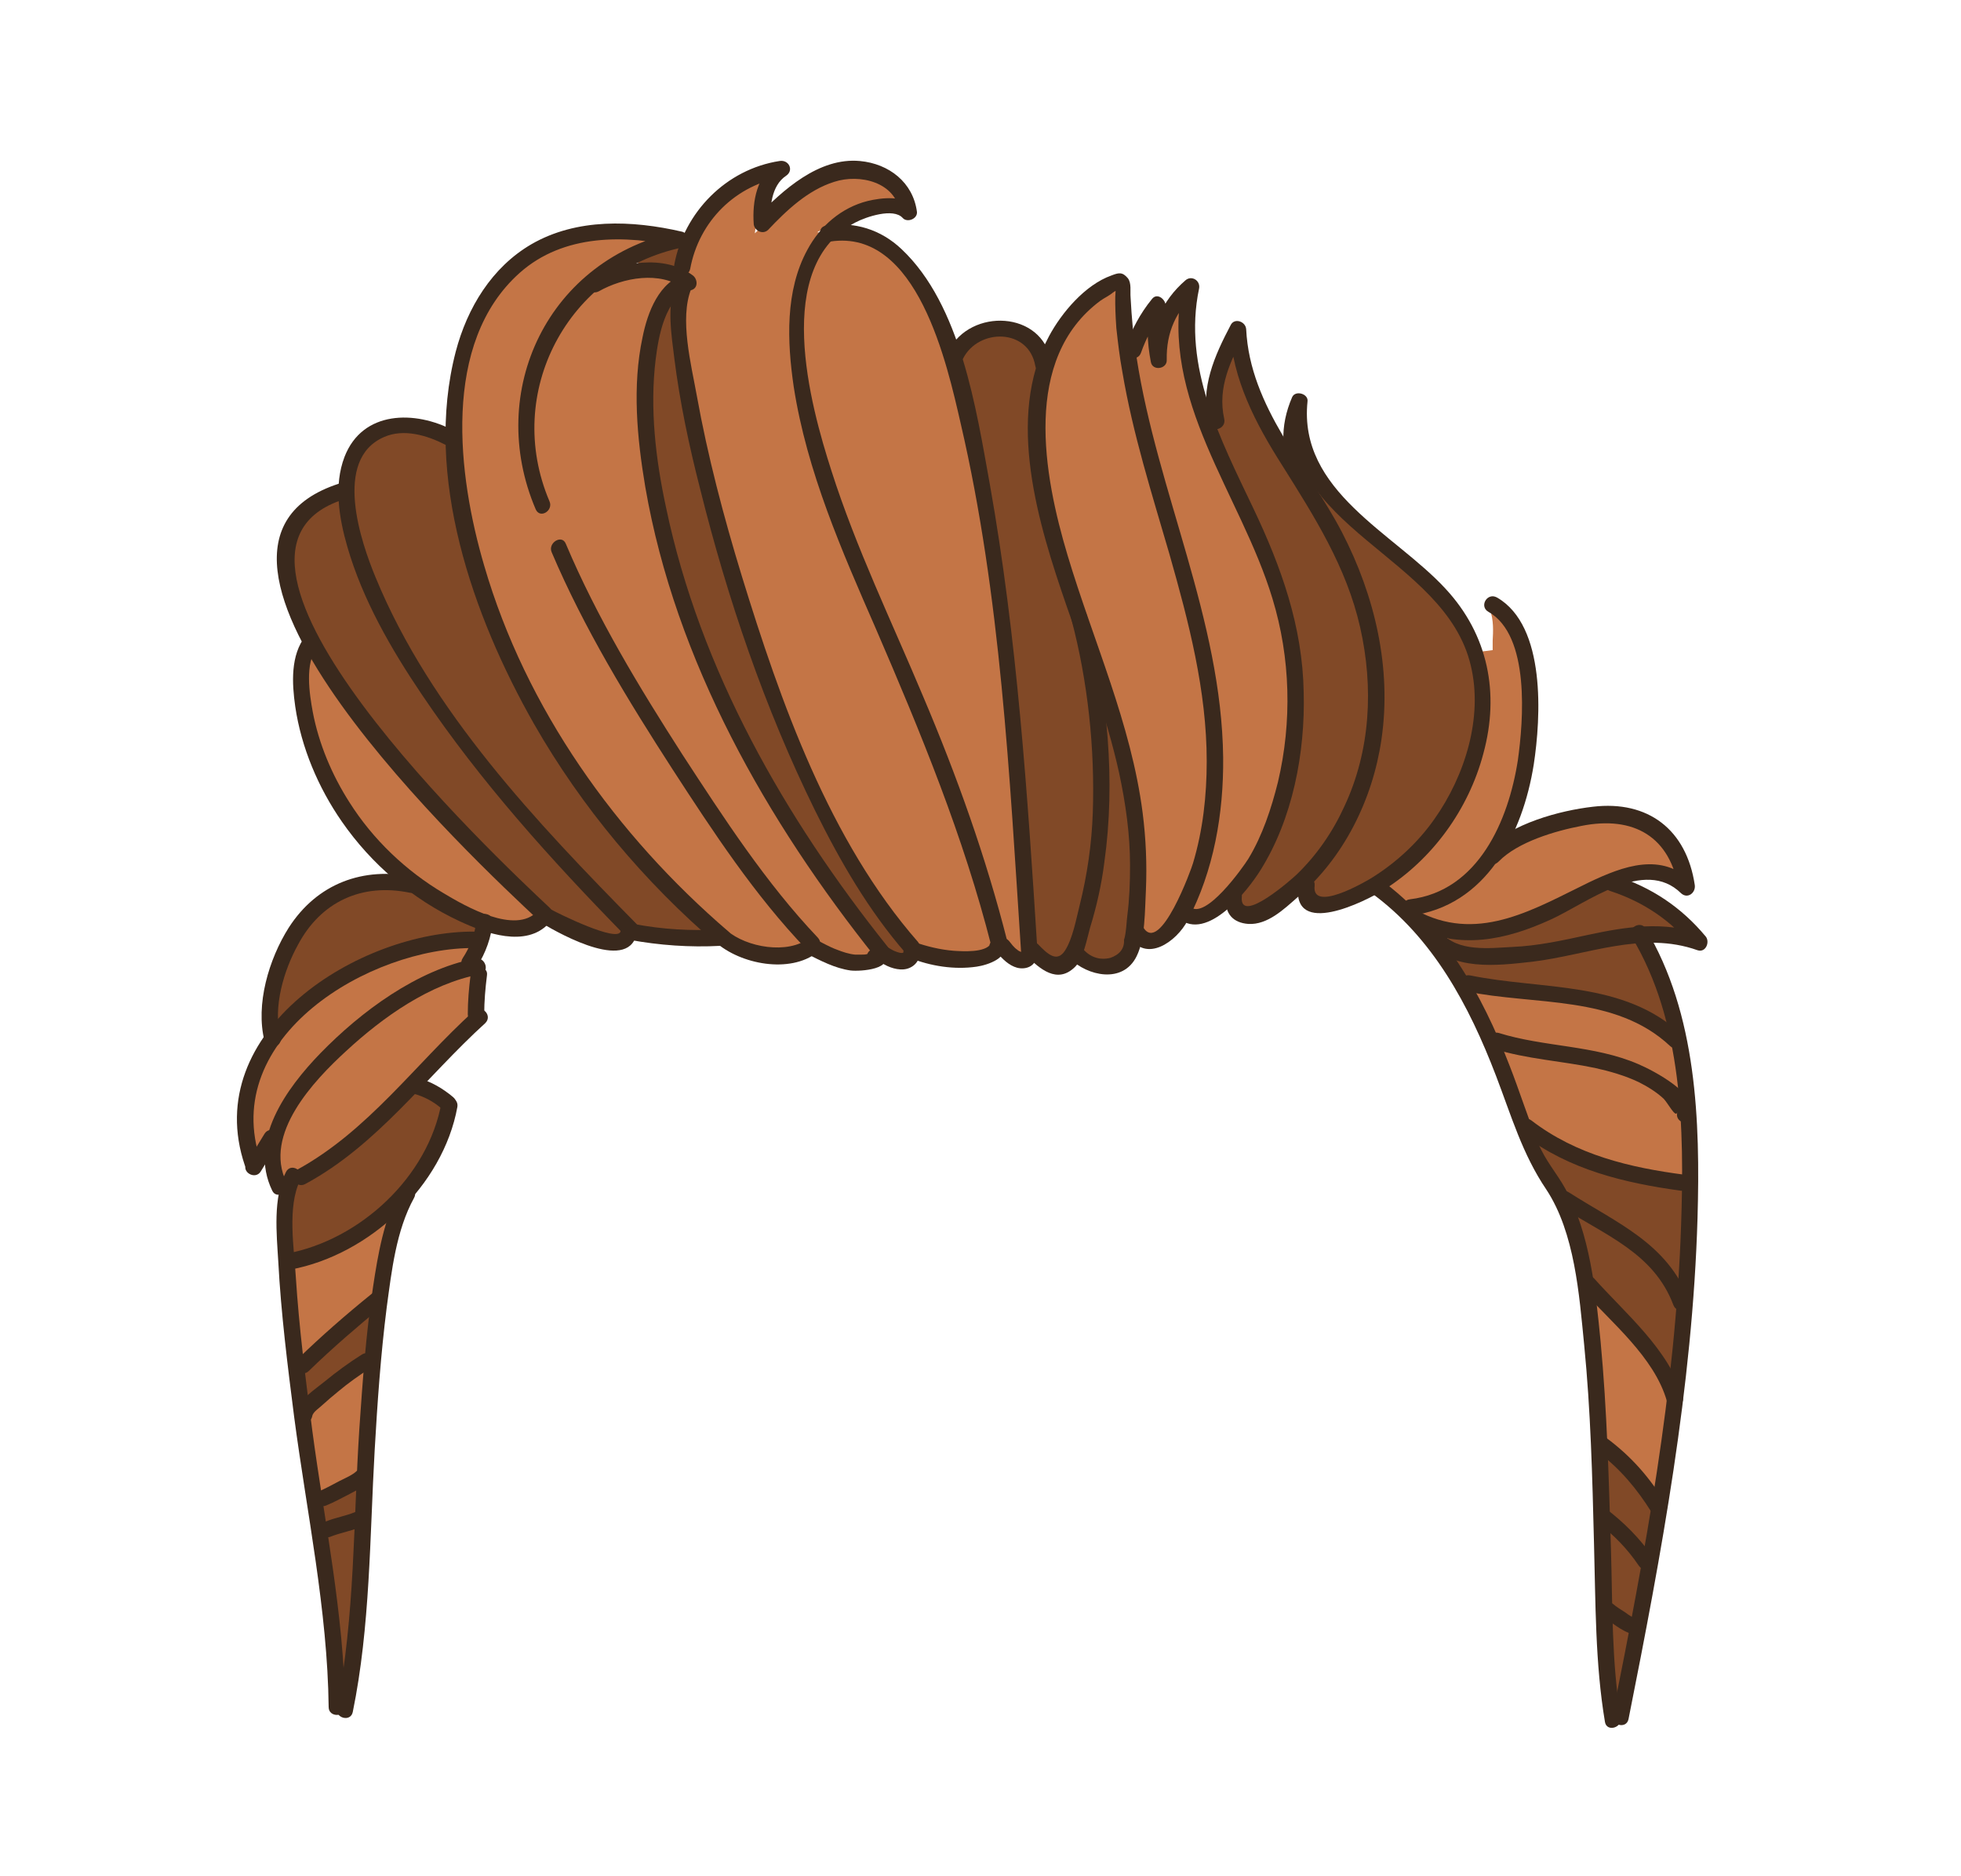 <?xml version="1.0" encoding="utf-8"?>
<!-- Generator: Adobe Illustrator 19.2.0, SVG Export Plug-In . SVG Version: 6.00 Build 0)  -->
<svg version="1.1" id="Layer_1" xmlns="http://www.w3.org/2000/svg" xmlns:xlink="http://www.w3.org/1999/xlink" x="0px" y="0px"
	 viewBox="0 0 358 342.5" style="enable-background:new 0 0 358 342.5;" xml:space="preserve">
<style type="text/css">
	.st0{fill:#C47546;}
	.st1{fill:#814927;}
	.st2{fill:#3A291D;}
</style>
<g>
	<path class="st0" d="M294.9,312.6l-0.2,0.2c-1.2-8.2-1.4-16.7-1.6-25c0-2-0.1-4.1-0.1-6.1l0-1.1c-0.3-11.6-0.7-23.6-1.8-35.3
		l-0.2-1.8c-0.8-8.8-1.9-19.7-7-27.4c-3.3-5-5.3-10.4-7.4-16.1c-0.5-1.4-1-2.8-1.6-4.2c-6-15.8-13.3-26.6-22.8-33.8l-1-0.8l-1.1,0.6
		c-2.7,1.5-6.5,3-9,3c-1.8,0-1.9-0.7-2-1.3l-0.5-3.6l-2.7,2.3l-0.9,0.8c-2,1.7-4.3,3.7-6.5,3.7c-0.1,0-0.2,0-0.3,0
		c-1.7-0.1-2-0.9-2.1-1.2l-1-2.7l-2.2,1.9c-1.8,1.5-3.4,2.3-4.6,2.3c-0.3,0-0.7-0.1-1-0.2l-1.6-0.7l-0.9,1.4c-1.3,2-3.4,3.6-4.9,3.6
		c-0.3,0-0.5-0.1-0.7-0.2l-2.1-0.9l-0.7,2.2c-0.2,0.6-0.3,1-0.5,1.3c-0.7,1.5-1.9,2.2-3.6,2.2c-1.4,0-3.1-0.6-4.4-1.5l-1.6-1.1
		l-1.1,1.6c-0.1,0.2-0.2,0.3-0.2,0.3c-0.8,0.7-1.3,0.8-1.7,0.8c-0.8,0-1.9-0.5-3.1-1.6l-1.7-1.5l-1.3,1.9c-0.1,0.1-0.3,0.2-0.6,0.2
		c-0.1,0-0.3,0-0.4-0.1c-0.6-0.2-1.3-0.6-2.1-1.5l-1.4-1.5l-1.5,1.4c-0.6,0.6-2.1,1.1-3.3,1.3c-0.9,0.1-1.8,0.2-2.7,0.2
		c-2.3,0-4.7-0.4-7.2-1.2l-1.6-0.5l-0.8,1.5c-0.2,0.3-0.5,0.5-1,0.6c-0.1,0-0.1,0-0.2,0c-0.7,0-1.5-0.3-2.3-0.7l-1.3-0.8l-1.1,1
		c-0.3,0.3-1.9,0.7-3.6,0.7c-0.3,0-0.6,0-0.7,0c-2.2-0.3-4.2-1.3-6.6-2.5l-0.9-0.5l-0.9,0.5c-1.4,0.8-3.2,1.2-5.2,1.2
		c-3.3,0-6.8-1.1-9.3-3l-0.6-0.4l-0.7,0c-1.2,0.1-2.4,0.1-3.6,0.1c-3.8,0-7.7-0.3-11.6-1l-1.4-0.2l-0.7,1.2c-0.1,0.2-0.4,0.8-2,0.8
		c-2.5,0-6.6-1.6-11.3-4.3l-1.3-0.7l-1.1,1c-1.1,1-2.5,1.5-4.3,1.5c-1.2,0-2.5-0.2-4-0.6l-2.1-0.6l-0.4,2.1c-0.3,1.4-0.8,3-1.6,4.3
		l-1,1.8l1.5,0.8l-0.3,0.8l0.6,0.6c-0.2,2-0.4,4.1-0.4,6.3l0,1l0.3,0.2c-3.4,3.1-6.6,6.5-9.7,9.8l-2.5,2.7l2.8,1.1
		c1.5,0.6,2.9,1.4,4.1,2.5l0.1,0.2l0.1,0.1c-1,5.2-3.5,10.3-7.3,14.8l-0.4,0.5l0,0.6c-3.3,6.1-4.2,13.6-5.1,20.1l-0.1,0.5
		c-1.1,8.7-1.7,17.4-2.2,26.2c-0.2,3.9-0.4,7.9-0.6,11.8c-0.5,11.4-1,23.3-3.1,34.5l-0.1-0.1l-0.6,0.1c-0.2-12.4-2.1-24.9-4-37
		c-0.8-5.1-1.6-10.4-2.3-15.6c-1.4-10.5-2.4-19.2-2.9-28.3c0-0.6-0.1-1.2-0.1-1.8c-0.2-3.1-0.4-6.7,0.1-9.8l0.4-2.3l-1.9,0
		c-0.6-1.2-0.9-2.6-1-3.9l-0.5-6.3l-3.4,5.7c-2.4-7.4-1.3-14.5,3.2-21.2l0.5-0.7l-0.2-0.8c-1.3-6.5,1.5-14,4.3-18.5
		c3.7-5.8,9.2-8.9,16-8.9c0.3,0,0.5,0,0.8,0l5.5,0.2l-4.2-3.7c-3.2-2.8-6-6-8.3-9.3c-4.4-6.3-7.2-13.3-8.2-20.2
		c-0.5-3.4-0.8-7.6,0.9-10.5l0.6-1l-0.5-1c-4.1-8-5.3-14.3-3.5-18.8c1.3-3.3,4.3-5.6,9.1-7.2l1.3-0.4l0.1-1.3c0.1-1.5,0.4-3,0.9-4.2
		c1.9-4.9,5.9-5.9,8.9-5.9c2.2,0,4.5,0.5,6.8,1.5l2.7,1.2l0.1-3c0.1-4.7,0.7-9.2,1.8-13.4c2.2-8.3,6.7-14.8,12.8-18.3
		c4.1-2.3,8.9-3.5,14.4-3.5c2.9,0,6.1,0.3,9.4,1c-2.1,0.6-4.2,1.4-6.2,2.3l1.1,3.8c0.6-0.1,1.2-0.1,1.8-0.1c1.5,0,2.8,0.2,4,0.6
		l2.3,0.7l0.4-2.5c0.2-0.9,0.4-1.8,0.7-2.7l0.4-1.3l0.6-1.2c2.8-5.9,8-10.1,14.1-11.6c-1.1,1.2-1.8,2.9-2.1,5.1l-0.8,5.7l4.2-4
		c5.1-4.8,9.5-7.1,13.7-7.1c0.3,0,0.6,0,1,0c4.1,0.4,7.2,2.7,8.2,6.1c-0.8-0.4-1.7-0.6-2.7-0.6c-2.7,0-5.8,1.2-7,1.9
		c-0.3,0.1-0.5,0.3-0.8,0.4l-5.2,3.1l5.9,0.7c3,0.4,5.7,1.6,8.1,3.9c3.9,3.7,7,8.8,9.5,15.7l1.1,3.2l2.2-2.5c1.5-1.8,4-2.8,6.5-2.8
		c2.9,0,5.3,1.3,6.5,3.5l1.9,3.4l1.6-3.6c0.2-0.5,0.5-1,0.8-1.6c2-3.7,5.9-8.6,10.3-10.2c0.2-0.1,0.5-0.2,0.7-0.2
		c0,0,0.1,0.1,0.1,0.1c0.1,0.2,0.1,1,0.1,1.4c0,0.4,0,0.7,0,1c0.1,2.1,0.3,4.1,0.4,6l0.7,6.9l3.1-6.2c0.7-1.4,1.5-2.8,2.4-4l1,3.4
		l2.4-3.8c0.6-1,1.4-1.9,2.2-2.8c-1,6-0.4,12.3,1.6,19.2l3.9-0.4c0.2-3.7,1.7-7.3,3.5-10.6c0.8,7.5,4.1,14,6.9,18.8l3.6,6.2l0.1-7.2
		c0-1,0.1-2,0.3-3c0.6,10.9,9.3,18,17,24.3c3.2,2.6,6.3,5.1,8.8,7.8c2.8,3.1,4.9,6.5,6.2,10.2l3.9-0.5c0-0.3,0-0.7,0-1l0-0.7
		c0.1-1.7,0.2-3.8-0.5-5.7l0.4-0.3c6.6,4.1,7.2,17.3,5.5,28.3c-0.7,4.2-1.8,8.1-3.4,11.6l-2.4,5.3l5.1-2.7c3.7-1.9,8.8-3.4,13.7-3.9
		c0.8-0.1,1.6-0.1,2.4-0.1c7.3,0,12.3,4.2,13.8,11.6c-1.8-1.4-4-2.1-6.4-2.1c-1,0-2,0.1-3.1,0.3l-6.2,1.3l5.8,2.5
		c4.4,1.9,8.2,4.6,11.4,8.1c-2.1-0.6-4.4-0.9-6.8-0.9l-3.4,0l1.6,3c7.7,14.6,8.3,33.1,7.8,49.3c-0.9,30.4-6.4,60.1-12.4,90.4
		L294.9,312.6z"/>
	<g>
		<path class="st1" d="M294.3,309.4c-0.4-3.7-0.7-7.8-0.9-12.9l-0.1-2l1.6,1.2c0.9,0.6,1.8,1.2,2.8,1.6l0.8,0.3l-0.2,0.8
			c-0.7,3.7-1.4,7.4-2.2,11.1L294.3,309.4z"/>
		<path class="st1" d="M61.8,305c-0.5-8.1-1.6-16.4-2.8-24.1l-0.2-1.2l1.2,0c0.9-0.4,1.9-0.6,2.8-0.9c0.6-0.2,1.2-0.3,1.8-0.5
			l1.4-0.5l-0.1,1.5c-0.3,7.8-0.8,16.9-2.1,25.8L61.8,305z"/>
		<path class="st1" d="M297.6,296.1c-0.4-0.2-0.7-0.4-1-0.6l-2.6-1.7l-0.5-0.3l-0.1-0.6c0-1.3-0.1-2.5-0.1-3.8c0-2-0.1-4-0.1-6
			l-0.2-5.4l1.7,1.5c2.1,1.8,3.8,3.8,5.5,6.2c0,0,0.1,0.1,0.1,0.1l0.5,0.4l-0.1,0.6c-0.5,3-1.1,5.9-1.6,8.9l-0.2,1.3L297.6,296.1z"
			/>
		<path class="st1" d="M299.6,283c-1.9-2.3-3.9-4.4-6.3-6.2l-0.4-0.3l0-0.5c-0.1-3.2-0.2-6.3-0.3-9.5l-0.1-2.3l1.7,1.5
			c3.1,2.7,5.7,5.7,8.1,9.6l0.2,0.3l-0.1,0.4c-0.4,2.2-0.7,4.3-1.1,6.5l-0.4,2.2L299.6,283z"/>
		<path class="st1" d="M58.6,277.9l-0.6-3.8l1-0.1c0.1,0,0.1,0,0.2,0c1.2-0.5,2.6-1.2,4.2-2.1l0.4-0.2c0.3-0.2,0.6-0.3,0.9-0.5
			l1.6-0.9l-0.3,6.4l-0.8,0.2c-0.9,0.4-1.8,0.6-2.7,0.9c-0.9,0.3-1.7,0.5-2.5,0.8l-1.2,0.5L58.6,277.9z"/>
		<path class="st1" d="M55.3,254.9c-0.1-1.1-0.3-2.1-0.4-3.2l-0.2-1.8l0.9-0.2c0.1,0,0.2-0.1,0.2-0.1c3.1-3,6.6-6.2,11.1-9.9
			l1.9-1.6l-0.3,2.5c-0.3,2.1-0.5,4.4-0.7,6.7l-0.1,0.8l-0.8,0.1c0,0-0.1,0-0.2,0.1c-2.4,1.6-4.7,3.2-6.8,5c-0.3,0.3-0.7,0.5-1,0.8
			c-0.6,0.5-1.3,1-1.9,1.6l-1.4,1.3L55.3,254.9z"/>
		<path class="st1" d="M304.2,250.4c-2.5-4.5-6.4-8.5-10.2-12.4c-1.3-1.4-2.6-2.7-3.8-4l-0.3-0.2l-0.1-0.4
			c-0.7-4.2-1.6-7.7-2.7-10.8l-1-2.6l2.4,1.4c0.6,0.4,1.3,0.7,1.9,1.1c6.4,3.7,13,7.6,16,15.5c0,0.1,0.1,0.2,0.2,0.3l0.5,0.3l0,0.6
			c-0.3,3.6-0.6,7.3-1.1,11l-0.3,3.1L304.2,250.4z"/>
		<path class="st1" d="M305.7,234c-3.5-5.7-9-9-14.8-12.5c-1.6-1-3.3-2-5-3c0,0-0.1-0.1-0.2-0.1l-0.4-0.1l-0.4-0.7
			c-0.6-1.1-1.3-2.2-2-3.2c-1-1.5-2-3.1-2.8-4.9l-1.3-3l2.7,1.7c8.2,5.2,17.9,7,25.5,8.1l0.1,1l0.1-1l1,0l0,1c0,2.2-0.1,4.3-0.2,6.4
			c-0.1,3-0.3,6.2-0.5,9.8l-0.2,3.2L305.7,234z"/>
		<path class="st1" d="M52.7,228.7c-0.4-4.6-0.5-9.3,1-12.9l0.4-0.9l0.9,0.4c0,0,0.1,0,0.1,0c0.1,0,0.2,0,0.2-0.1
			c7.8-4.2,14-10.3,19.7-16.2l0.4-0.4l0.6,0.2c1.9,0.6,3.6,1.5,5.1,2.7l0.5,0.4l-0.1,0.6c-2.7,12.7-14.3,24.1-27.6,27.2l-1.1,0.3
			L52.7,228.7z"/>
		<path class="st1" d="M303.8,187.5c-6.9-4.9-15.6-5.9-24-6.8c-3.8-0.4-7.7-0.8-11.5-1.6c0,0-0.1,0-0.1,0c0,0-0.1,0-0.1,0l-0.7,0.2
			l-0.4-0.6c-0.5-0.9-1.1-1.8-1.7-2.7l-1.6-2.4l2.7,0.9c1.7,0.5,3.6,0.8,5.9,0.8c2.5,0,5-0.3,7.3-0.5l0.1,0c2.9-0.3,5.9-1,8.8-1.6
			c3.3-0.7,6.7-1.4,10.1-1.7l0.6-0.1l0.3,0.6c2.5,4.4,4.4,9.3,5.8,14.6l0.7,2.7L303.8,187.5z"/>
		<path class="st1" d="M49.8,186.1c-0.2-6.1,2.6-11.8,3.8-14c3.7-6.8,9.7-10.5,16.9-10.5c1.5,0,3.1,0.2,4.6,0.5c0,0,0.1,0,0.1,0
			c0,0,0.1,0,0.1,0l0.4-0.1l0.4,0.3c2.7,2,5.6,3.7,8.4,5c0.9,0.4,1.8,0.8,2.7,1.2l0.7,0.3l-0.1,0.8c0,0.3-0.1,0.6-0.2,0.8l-0.2,0.8
			l-1.1,0c-12.4,0-26.7,6.4-34.9,15.7l-1.7,1.9L49.8,186.1z"/>
		<path class="st1" d="M201.7,175.9c-1.7,0-3.1-0.7-4.4-2l-0.4-0.4l0.2-0.6c0.2-0.7,0.4-1.5,0.6-2.2c0.2-0.6,0.3-1.2,0.5-1.7
			c1.1-3.6,2-7.6,2.6-11.7c1.1-7.9,1.2-16.4,0.4-25.1l2-0.4c1,3.3,1.7,6.3,2.4,9c1.3,6,2,11.6,2.1,17.1c0,3.2-0.1,6.3-0.5,9.3
			c0,0.1,0,0.3,0,0.5c-0.1,1.4-0.3,2.9-0.6,3.9c0,1.4-0.6,3.2-3.1,4.1l-0.1,0C202.7,175.9,202.2,175.9,201.7,175.9z"/>
		<path class="st1" d="M192.9,175.6c-1.4,0-2.7-1.2-4-2.5c0,0-0.1-0.1-0.1-0.1l-0.4-0.3l0-0.5c-1.6-25.9-3.5-55.3-8.6-83.6l-0.4-2.2
			c-1.1-6.4-2.4-13.6-4.5-20.5l-0.1-0.4L175,65l0,0c1.4-2.8,4.4-4.5,7.6-4.5c3.9,0,6.8,2.4,7.4,6.1c0,0.1,0,0.1,0.1,0.2l0.3,0.4
			l-0.1,0.5c-3.8,13.3,0.9,28.9,5.6,42.6c0.2,0.6,0.8,2.3,0.8,2.3l0,0.1c0,0,0,0.1,0,0.1c3,11.4,4.4,23.8,3.9,35.6
			c-0.2,6-1,11.8-2.4,17.1c-0.1,0.5-0.2,1-0.4,1.6c-0.5,2.3-1.2,5.2-2.5,7C194.7,175.1,193.8,175.6,192.9,175.6z"/>
		<path class="st1" d="M164.6,175c-0.4,0-0.7-0.1-1.2-0.2c-0.8-0.2-1.4-0.6-1.8-1l-0.2-0.2l-0.1-0.3c0-0.1-0.1-0.1-0.1-0.2
			c-21.3-26.6-35-53.7-40.6-80.5c-2.3-10.9-2.9-19.6-1.9-27.4c0.4-3.3,1.1-7.5,3.1-10.3l1.8,0.7c-0.3,2.7,0.1,5.7,0.5,8.4l0.2,1.3
			c0.8,6.9,2.3,14.4,4.6,23.7c5.4,21.6,12.4,41.3,20.9,58.6c5.3,10.7,10.3,18.7,16,25.3l0.4,0.4l-0.2,0.5c0,0.1,0,0.1,0,0.2l-1,0
			l0.3,0.9C165.2,175,165,175,164.6,175L164.6,175z"/>
		<path class="st1" d="M271.5,174.2c-3.4,0-5.8-0.6-7.5-1.8l0.7-1.8c1.2,0.2,2.5,0.3,3.7,0.3c4.3,0,9-1.2,14.3-3.7
			c1.3-0.6,2.7-1.4,4.2-2.2c2-1.1,4.2-2.3,6.4-3.3l0.5-0.2l0.4,0.3c0,0,0.1,0,0.1,0.1c4.5,1.4,8.5,3.7,12,6.9l2.4,2.2l-3.2-0.4
			c-1.2-0.2-2.5-0.2-3.8-0.2c-0.5,0-1.1,0-1.6,0l-0.4,0l-0.3-0.2c-0.1,0-0.1-0.1-0.2-0.1c-0.1,0-0.3,0.1-0.4,0.2l-0.2,0.2l-0.3,0
			c-2.9,0.3-5.8,0.9-8.3,1.4l-0.2,0c-4.4,1-9,1.9-13.7,2.2l-1,0.1C274.1,174.1,272.8,174.2,271.5,174.2z"/>
		<path class="st1" d="M112.4,171.5c-3.4,0-12.1-4.6-12.2-4.6l-0.2-0.1l-0.1-0.2c0-0.1-0.1-0.1-0.1-0.1
			c-15.2-14.2-50.1-49.1-46.6-66.9c0.8-4.2,3.7-7.2,8.4-9l1.3-0.5l0.1,1.4c0.1,2.5,0.6,5.2,1.5,8.2c3,10.3,8.8,19.7,13.5,26.8
			c11.4,17,25.3,31.9,36.1,42.9l0.4,0.4l-0.1,0.5C114.3,170.5,114,171.5,112.4,171.5z"/>
		<path class="st1" d="M127.7,170.8c-3.9,0-7.7-0.3-11.5-1l-0.3-0.1l-0.3-0.3l0-0.1c-19.6-19.9-38-39.7-47.8-63.4
			c-3.4-8.3-7.7-22.7,2-27c1.2-0.5,2.6-0.8,4.1-0.8c3.1,0,6.1,1.2,8,2.3l0.6,0.3l0,0.6c0.6,19.3,9,38,16,50.3
			c7.9,13.8,18.1,26.5,30.4,37.5l1.9,1.7L127.7,170.8z"/>
		<path class="st1" d="M228,166.7c-0.8,0-1.3-0.3-1.5-0.6c-0.4-0.5-0.6-1.2-0.5-2.1c0-0.1,0-0.1,0-0.2l-0.1-0.5l0.4-0.4
			c1.7-1.9,2.8-3.7,3.3-4.3c5.3-8.4,8-19.7,7.8-32c-0.3-13-5-24.6-9.1-33.2l-0.9-1.9c-2-4.1-4-8.3-5.7-12.7l-0.4-1.1l1.2-0.2
			c0.2,0,0.3-0.1,0.4-0.3c0-0.1,0.1-0.2,0-0.4c-1.1-4.8,0.3-9,1.7-12.1l1.3-2.8l0.6,3.1c1.5,7.2,5.1,13.7,8.8,19.6l0.1,0.2
			c6,9.5,11.7,18.5,14.2,29.6c2.7,11.8,1.7,23.4-2.9,33.5c-2.2,4.8-5.2,9-8.8,12.6C237.7,160.6,231.2,166.7,228,166.7z"/>
		<path class="st1" d="M241.9,164.8c-1,0-1.7-0.3-2.2-0.8c-0.5-0.6-0.7-1.3-0.6-2.3c0-0.1,0-0.2,0-0.2l-0.3-0.6l0.5-0.5
			c6.4-6.7,10.7-15.7,12.1-25.4c1.7-11.9-0.8-25-7.1-37.1c-1.1-2-2.3-4.1-4-6.9l1.6-1.2c3,3.8,7.1,7.1,11,10.3
			c7.2,5.9,14.6,12,16.7,21.2c2.1,9-0.4,19.8-6.7,28.8c-3.1,4.4-7.1,8.2-11.6,11l-0.1,0l-0.1,0c0,0-0.1,0-0.1,0.1l-0.1,0.1l-0.1,0
			C249.9,161.9,244.9,164.8,241.9,164.8z"/>
		<path class="st1" d="M122.9,49.3c-1.3-0.4-2.8-0.6-4.3-0.6c-0.6,0-1.2,0-1.9,0.1l-0.5-1.9c2.4-1.2,5-2.1,7.6-2.7l1.7-0.4l-0.6,1.7
			c-0.3,1-0.6,2-0.8,2.9l-0.2,1.3L122.9,49.3z"/>
	</g>
	<g>
		<g>
			<path class="st2" d="M100.3,165.7c-9.6-9-68.6-64.5-37.6-74.5c1.8-0.6,1-3.5-0.8-2.9c-36.4,11.8,25.3,69.3,36.3,79.6
				C99.6,169.1,101.8,167,100.3,165.7L100.3,165.7z"/>
		</g>
		<g>
			<path class="st2" d="M116.2,168.7c-18.1-18.4-37.6-38.9-47.6-63.2c-2.7-6.5-7.9-21.6,1.5-25.7c3.6-1.6,7.9-0.3,11.2,1.4
				c1.7,0.9,3.2-1.7,1.5-2.6c-7-3.7-16.6-3.7-19.9,4.8c-2,5.2-1,11.2,0.5,16.4c2.8,9.7,8,18.7,13.6,27c10.7,15.9,23.6,30.2,37,43.9
				C115.5,172.2,117.6,170.1,116.2,168.7L116.2,168.7z"/>
		</g>
		<g>
			<path class="st2" d="M133,170.1c-20.5-17.6-37-40.7-44.6-66.8c-4.8-16.3-7.9-40.7,6.5-53.5c8-7.1,19.2-7,29.2-4.7
				c0-1,0-1.9,0-2.9C100,47.1,88.6,71.5,97.8,93c0.8,1.8,3.3,0.2,2.5-1.5c-8.4-19.8,3.3-41.9,24.2-46.3c1.4-0.3,1.4-2.6,0-2.9
				c-9.1-2.1-19.2-2.5-27.5,2.3c-7.2,4.2-11.7,11.6-13.8,19.6c-5.9,22.7,3.1,48.3,14.3,68c8.7,15.2,20.1,28.8,33.4,40.2
				C132.3,173.5,134.5,171.4,133,170.1L133,170.1z"/>
		</g>
		<g>
			<path class="st2" d="M149.3,171.2c-9.5-10-17.2-21.9-24.7-33.4c-7.9-12.3-15.6-25-21.3-38.5c-0.7-1.8-3.3-0.2-2.6,1.5
				c5.9,13.9,13.9,27,22.1,39.7c7.4,11.4,15,23,24.4,32.8C148.5,174.8,150.6,172.6,149.3,171.2L149.3,171.2z"/>
		</g>
		<g>
			<path class="st2" d="M109.3,53.2c4.4-2.5,11.2-3.8,15.6-0.5c0.1-0.9,0.2-1.8,0.4-2.7c-5,1.3-7.1,7.1-8,11.6
				c-1.9,8.9-1,18.4,0.5,27.3c5.5,31.8,22.2,61.1,42.1,86c1.2,1.5,3.3-0.6,2.1-2.1c-18.7-23.4-34.2-50.5-40.4-80.1
				c-1.9-8.8-3-18.1-1.9-27.1c0.5-4,1.7-11.4,6.4-12.6c1.4-0.3,1.3-2,0.4-2.7c-5.2-3.9-13.3-2.5-18.6,0.5
				C106.1,51.5,107.6,54.1,109.3,53.2L109.3,53.2z"/>
		</g>
		<g>
			<path class="st2" d="M167.6,172c-16.2-18.5-25.1-43.8-32.2-66.9c-3.3-10.8-6.2-21.8-8.2-32.9c-1-5.6-3.2-14-1-19.5
				c0.7-1.8-2.2-2.6-2.9-0.8c-1.6,4-0.7,9.4-0.2,13.5c1,8,2.7,16,4.7,23.8c5,20.1,11.8,40.1,21,58.8c4.6,9.3,9.8,18.3,16.6,26.1
				C166.7,175.6,168.8,173.5,167.6,172L167.6,172z"/>
		</g>
		<g>
			<path class="st2" d="M183.9,171.9c-3.9-15.4-9.2-30.2-15.4-44.8c-5.7-13.6-12.2-27-16.7-41.1c-3.9-12.1-10.9-37.5,4.4-45.4
				c1.9-1,6.9-2.7,8.6-0.8c0.8,0.9,2.7,0.2,2.6-1.1c-0.7-5.4-5.1-8.8-10.4-9.3c-7.5-0.7-14.1,5.3-18.9,10.3c0.9,0.4,1.7,0.7,2.6,1.1
				c-0.2-2.9,0.1-6.9,2.8-8.7c1.5-1,0.5-3-1.2-2.7c-9.7,1.5-17.4,9.3-19.2,18.9c-0.4,1.9,2.5,2.7,2.9,0.8
				c1.6-8.7,8.3-15.4,17.1-16.8c-0.4-0.9-0.8-1.8-1.2-2.7c-3.7,2.4-4.6,7.1-4.3,11.3c0.1,1.2,1.6,2,2.6,1.1
				c3.4-3.6,7.3-7.3,12.1-8.8c4.6-1.5,11.3,0,12,5.7c0.9-0.4,1.7-0.7,2.6-1.1c-1.9-2.2-6-1.7-8.5-1.1c-4.8,1.2-8.7,4.6-11,8.9
				c-4.1,7.5-3.7,16.8-2.5,25c2.4,15.5,8.8,30,15,44.2c8.2,19,16,37.9,21.1,58C181.4,174.6,184.3,173.8,183.9,171.9L183.9,171.9z"/>
		</g>
		<g>
			<path class="st2" d="M151.6,44.1c15.9-2.4,21.3,22.4,23.8,33.3c7.3,31.4,8.9,64.3,11,96.3c0.1,1.9,3.1,1.9,3,0
				c-1.8-28.5-3.7-57.2-8.7-85.3c-2.5-13.8-5.3-32.7-16.1-42.9c-3.8-3.6-8.6-5.1-13.8-4.3C148.9,41.5,149.7,44.4,151.6,44.1
				L151.6,44.1z"/>
		</g>
		<g>
			<path class="st2" d="M175.8,65.5c2.8-5.6,12-5.6,13.2,1.3c0.3,1.9,3.2,1.1,2.9-0.8c-1.6-9.3-14.7-9.8-18.7-2
				C172.3,65.7,174.9,67.2,175.8,65.5L175.8,65.5z"/>
		</g>
		<g>
			<path class="st2" d="M208.3,64.4c1-2.8,2.3-5.2,4.1-7.5c-0.8-0.5-1.7-1-2.5-1.5c-0.6,3.6-0.5,7.1,0.2,10.7c0.3,1.7,3,1.3,2.9-0.4
				c-0.1-5,1.7-9,5.4-12.3c-0.8-0.5-1.7-1-2.5-1.5c-4.3,21.2,10.6,38.2,16.4,57.4c3.3,10.8,3.6,22.5,1,33.5c-1.2,4.8-2.8,9.7-5.4,14
				c-1,1.6-7.8,11.2-10.6,8.8c-1.5-1.2-3.6,0.9-2.1,2.1c5.2,4.3,12.6-5.1,14.9-8.8c5.9-9.4,8.2-21.5,7.9-32.5
				c-0.2-12-4.1-22.9-9.2-33.6c-6-12.6-12.9-25.8-9.9-40.1c0.3-1.5-1.4-2.5-2.5-1.5c-4.3,3.7-6.4,8.7-6.3,14.4c1-0.1,2-0.3,2.9-0.4
				c-0.6-3.1-0.7-6-0.2-9.1c0.2-1.3-1.5-2.8-2.5-1.5c-2.2,2.7-3.7,5.6-4.9,8.9C204.8,65.4,207.7,66.2,208.3,64.4L208.3,64.4z"/>
		</g>
		<g>
			<path class="st2" d="M239.2,86.9c-2.3-4.1-2.6-8.4-0.7-12.8c-0.9-0.3-1.9-0.5-2.8-0.8c-2.4,23.2,28.1,28.2,32.8,48.2
				c2.3,9.5-1.1,20.2-6.6,28c-3,4.3-7,8-11.5,10.8c-1.3,0.8-11,6.4-10.4,1.4c0.2-1.9-2.8-1.9-3,0c-1.1,9.6,12.2,2.9,15.6,0.8
				c8.9-5.6,15.5-14.7,18.2-24.9c3-11,0.9-21.7-6.9-30.1c-9.4-10.2-26.9-17.8-25.2-34.2c0.2-1.4-2.2-2.1-2.8-0.8
				c-2.3,5.3-2.2,10.7,0.7,15.8C237.5,90.1,240.1,88.6,239.2,86.9L239.2,86.9z"/>
		</g>
		<g>
			<path class="st2" d="M75.6,160.1c-9.3-1.9-17.7,1.2-22.9,9.3c-3.6,5.7-6.1,14-4.4,20.7c0.5,1.9,3.4,1.1,2.9-0.8
				c-1.4-5.4,0.6-12.1,3.2-16.8c4.2-7.9,11.7-11.3,20.4-9.5C76.6,163.4,77.4,160.5,75.6,160.1L75.6,160.1z"/>
		</g>
		<g>
			<path class="st2" d="M86.7,170.1c-21.1-0.2-50.3,18.2-42,42.7c0.6,1.8,3.5,1,2.9-0.8c-7.7-22.6,19.9-39.1,39.1-38.9
				C88.6,173.1,88.6,170.1,86.7,170.1L86.7,170.1z"/>
		</g>
		<g>
			<path class="st2" d="M86.8,175c-10.7,2.1-20.9,9.7-28.3,17.3c-6.2,6.4-13.2,16-8.8,25.1c0.8,1.7,3.4,0.2,2.6-1.5
				c-4.3-8.8,5-18.6,10.9-24c6.7-6.2,15.3-12.3,24.4-14C89.5,177.6,88.7,174.7,86.8,175L86.8,175z"/>
		</g>
		<g>
			<path class="st2" d="M52.2,214c-2.4,4.7-1.7,11.3-1.4,16.3c0.5,9.5,1.7,19,2.9,28.4c2.3,17.5,6.1,35.3,6.3,53c0,1.9,3,1.9,3,0
				c-0.2-16.9-3.8-34-6-50.6c-1.2-9.3-2.4-18.6-3-28c-0.3-5.1-1.6-12.8,0.8-17.6C55.7,213.8,53.1,212.2,52.2,214L52.2,214z"/>
		</g>
		<g>
			<path class="st2" d="M73,217.2c-2.9,5.4-4,11.8-4.9,17.8c-1.3,8.6-1.9,17.2-2.5,25.9c-1.1,16.9-0.8,34.3-4.1,50.9
				c-0.4,1.9,2.5,2.7,2.9,0.8c3.2-15.6,3.1-32,4-47.8c0.5-8.7,1.1-17.4,2.2-26.1c0.9-6.6,1.7-14,5-20
				C76.5,217.1,73.9,215.5,73,217.2L73,217.2z"/>
		</g>
		<g>
			<path class="st2" d="M250.3,163c11.3,8.2,17.9,20.6,22.8,33.4c2.8,7.3,4.8,14.3,9.2,20.8c5.2,7.9,6,19.2,6.9,28.3
				c1.2,12.1,1.5,24.2,1.8,36.3c0.3,10.8,0.2,21.9,2,32.6c0.3,1.9,3.2,1.1,2.9-0.8c-1.7-10-1.5-20.5-1.8-30.6
				c-0.4-12.7-0.7-25.4-1.9-38.1c-0.9-9.2-1.9-19.5-6.4-27.8c-1.6-2.9-3.7-5.2-5-8.4c-1.9-4.7-3.4-9.5-5.2-14.1
				c-5.1-13.2-12.1-25.6-23.7-34.1C250.3,159.3,248.8,161.9,250.3,163L250.3,163z"/>
		</g>
		<g>
			<path class="st2" d="M271.7,111.7c7.7,4.3,6.4,20,5.4,27.1c-1.7,11-7.2,23.9-19.7,25.4c-1.9,0.2-1.9,3.2,0,3
				c13.9-1.7,20.6-15,22.6-27.6c1.3-8.5,2.3-25.3-6.7-30.5C271.5,108.1,270,110.7,271.7,111.7L271.7,111.7z"/>
		</g>
		<g>
			<path class="st2" d="M297.9,171.1c9.3,15.4,9.6,35.2,9,52.6c-1,30.1-6.6,60-12.5,89.4c-0.4,1.9,2.5,2.7,2.9,0.8
				c6-30.1,11.7-60.7,12.6-91.5c0.5-17.6-0.1-37.3-9.5-52.9C299.5,168,296.9,169.5,297.9,171.1L297.9,171.1z"/>
		</g>
		<g>
			<path class="st2" d="M273.6,157.3c3.5-3.6,10.4-5.6,15.1-6.5c9.5-1.9,16.3,1.9,17.8,11.8c0.8-0.5,1.7-1,2.5-1.5
				c-5.6-5.6-12.6-3-18.9,0c-9.7,4.7-19.7,10.9-30.6,5.6c-1.7-0.8-3.3,1.7-1.5,2.6c8.5,4.1,16.8,2.4,25.1-1.4
				c6.6-3,17.1-11.4,23.8-4.8c1.2,1.1,2.7-0.1,2.5-1.5c-1.5-10.1-8.5-15.5-18.6-14.3c-6.1,0.7-14.9,3.1-19.3,7.7
				C270.1,156.6,272.2,158.8,273.6,157.3L273.6,157.3z"/>
		</g>
		<g>
			<path class="st2" d="M294,162.7c6.1,2,11.1,5.4,15.2,10.4c0.5-0.8,1-1.7,1.5-2.5c-6.9-2.5-13.8-1.4-20.8,0.1
				c-4.6,1-9.1,2-13.8,2.2c-4,0.2-10.1,1-13-2.7c-1.2-1.5-3.8,0-2.6,1.5c4.3,5.7,12.9,4.6,19.2,3.9c10.1-1.2,20.1-5.7,30.2-2.1
				c1.5,0.5,2.3-1.5,1.5-2.5c-4.4-5.3-9.9-9-16.5-11.1C292.9,159.3,292.2,162.2,294,162.7L294,162.7z"/>
		</g>
		<g>
			<path class="st2" d="M267.6,181c12.5,2.6,27.3,0.6,37.3,10c1.4,1.3,3.5-0.8,2.1-2.1c-10.5-9.9-25.4-8.1-38.6-10.8
				C266.5,177.7,265.7,180.6,267.6,181L267.6,181z"/>
		</g>
		<g>
			<path class="st2" d="M272.7,191.5c6.1,1.9,12.3,2.2,18.5,3.5c2.7,0.6,5.5,1.4,8,2.6c1.6,0.8,3.2,1.8,4.5,3
				c0.8,0.8,2.2,3.6,2.5,2.5c-0.5,1.9,2.4,2.7,2.9,0.8c1.1-4.1-7.2-8.4-10-9.6c-8.1-3.5-17.2-3.1-25.5-5.7
				C271.7,188.1,270.9,191,272.7,191.5L272.7,191.5z"/>
		</g>
		<g>
			<path class="st2" d="M278.1,207.2c8.4,6.4,18.5,8.8,28.7,10.2c1.9,0.3,2.7-2.6,0.8-2.9c-10-1.3-19.8-3.6-28-9.9
				C278.1,203.4,276.6,206,278.1,207.2L278.1,207.2z"/>
		</g>
		<g>
			<path class="st2" d="M284.9,220.3c8,5.2,17,8.4,20.6,18c0.7,1.8,3.6,1,2.9-0.8c-4-10.5-13.1-14.1-22-19.8
				C284.7,216.6,283.2,219.2,284.9,220.3L284.9,220.3z"/>
		</g>
		<g>
			<path class="st2" d="M288.8,235.5c5.4,6,13.2,12.3,15.5,20.3c0.5,1.9,3.4,1.1,2.9-0.8c-2.5-8.6-10.5-15.2-16.2-21.6
				C289.6,231.9,287.5,234,288.8,235.5L288.8,235.5z"/>
		</g>
		<g>
			<path class="st2" d="M291.7,265.1c4.1,3.1,7.1,6.7,9.8,11c1,1.6,3.6,0.1,2.6-1.5c-2.9-4.8-6.3-8.7-10.9-12.1
				C291.7,261.3,290.2,263.9,291.7,265.1L291.7,265.1z"/>
		</g>
		<g>
			<path class="st2" d="M291.6,278c3,2.2,5.5,4.8,7.6,7.9c1.1,1.6,3.7,0.1,2.6-1.5c-2.4-3.5-5.3-6.4-8.7-9
				C291.6,274.3,290.1,276.9,291.6,278L291.6,278z"/>
		</g>
		<g>
			<path class="st2" d="M292.9,295.4c1.9,1.2,3.8,3,6.1,3.1c1.9,0.1,1.9-2.9,0-3c-0.9,0-1.6-0.6-2.3-1.1c-0.8-0.5-1.6-1-2.3-1.6
				C292.8,291.8,291.3,294.4,292.9,295.4L292.9,295.4z"/>
		</g>
		<g>
			<path class="st2" d="M86.5,184.6c-10.7,9.7-19.3,21.9-32.3,29c-1.7,0.9-0.2,3.5,1.5,2.6c13.2-7.1,22-19.5,32.9-29.4
				C90,185.4,87.9,183.3,86.5,184.6L86.5,184.6z"/>
		</g>
		<g>
			<path class="st2" d="M80.6,201.3c-2.4,13.5-14.8,25.1-28.3,27.6c-1.9,0.4-1.1,3.2,0.8,2.9c14.4-2.7,27.8-15.3,30.4-29.7
				C83.8,200.3,81,199.4,80.6,201.3L80.6,201.3z"/>
		</g>
		<g>
			<path class="st2" d="M67.9,236.2c-4.7,3.8-9.3,7.8-13.6,12c-1.4,1.4,0.7,3.5,2.1,2.1c4.3-4.2,9-8.2,13.6-12
				C71.5,237.1,69.3,235,67.9,236.2L67.9,236.2z"/>
		</g>
		<g>
			<path class="st2" d="M66.1,247.3c-2.4,1.5-4.7,3.2-6.9,5c-1.7,1.4-4.7,3.3-5.1,5.5c-0.4,1.9,2.5,2.7,2.9,0.8
				c0.1-0.8,1.3-1.5,1.9-2.1c0.9-0.8,1.8-1.6,2.8-2.4c1.9-1.6,3.9-3,5.9-4.3C69.2,248.9,67.7,246.3,66.1,247.3L66.1,247.3z"/>
		</g>
		<g>
			<path class="st2" d="M59.5,274.9c1.5-0.6,2.9-1.4,4.3-2.1c1.1-0.6,2.4-1.2,3.4-2.1c1.4-1.3-0.7-3.4-2.1-2.1
				c-0.7,0.7-2.1,1.3-3.1,1.8c-1.3,0.7-2.6,1.4-4,2C56.2,273.1,57.7,275.6,59.5,274.9L59.5,274.9z"/>
		</g>
		<g>
			<path class="st2" d="M60.3,280.6c1.7-0.7,3.6-1,5.3-1.7c0.8-0.3,1.3-1,1-1.8c-0.2-0.7-1.1-1.4-1.8-1c-1.7,0.7-3.6,1-5.3,1.7
				c-0.8,0.3-1.3,1-1,1.8C58.7,280.3,59.6,280.9,60.3,280.6L60.3,280.6z"/>
		</g>
		<g>
			<path class="st2" d="M195.6,113.1c3,11.3,4.3,23.6,3.9,35.3c-0.2,5.7-1,11.3-2.4,16.9c-0.6,2.4-1.3,6.2-2.7,8.3
				c-1.4,2.1-3,0.8-4.9-1.2c-1.4-1.4-3.5,0.7-2.1,2.1c2.4,2.4,5.6,5.2,8.8,2.1c1.6-1.5,2.2-5.1,2.8-7.2c1.2-3.9,2.1-7.9,2.6-11.9
				c2.1-14.8,0.6-30.8-3.2-45.2C198,110.4,195.1,111.2,195.6,113.1L195.6,113.1z"/>
		</g>
		<g>
			<path class="st2" d="M47.6,213.9c1.1-1.8,2.2-3.6,3.3-5.4c1-1.6-1.6-3.1-2.6-1.5c-1.1,1.8-2.2,3.6-3.3,5.4
				C44,214,46.6,215.5,47.6,213.9L47.6,213.9z"/>
		</g>
		<g>
			<path class="st2" d="M85.9,178.1c-0.3,2.4-0.5,4.7-0.5,7.1c0,1.9,3,1.9,3,0c0-2.4,0.2-4.7,0.5-7.1
				C89.2,176.2,86.2,176.2,85.9,178.1L85.9,178.1z"/>
		</g>
		<g>
			<path class="st2" d="M75.5,199.7c1.9,0.5,3.6,1.4,5.1,2.7c1.5,1.2,3.6-0.9,2.1-2.1c-1.9-1.6-4-2.8-6.4-3.5
				C74.4,196.3,73.6,199.2,75.5,199.7L75.5,199.7z"/>
		</g>
		<g>
			<path class="st2" d="M87.1,176.4c1.5-2.2,2.7-5.5,2.8-8.1c0.1-1.9-2.9-1.9-3,0c-0.1,2.1-1.2,4.8-2.4,6.6
				C83.4,176.5,86,178,87.1,176.4L87.1,176.4z"/>
		</g>
		<g>
			<path class="st2" d="M98.1,166.4c-4,4.3-13.1-0.9-17.1-3.3c-6.9-4.1-12.9-9.8-17.2-16.6c-3.2-5-5.6-10.7-6.7-16.5
				c-0.6-3.3-1.5-8.9,0.8-11.8c1.2-1.5-0.9-3.6-2.1-2.1c-2.8,3.5-2.5,8.7-1.9,12.9c1.1,7.5,4.2,14.8,8.5,21
				c5.4,7.8,12.9,14.2,21.5,18.2c4.7,2.2,12.1,4.9,16.3,0.4C101.6,167.1,99.4,165,98.1,166.4L98.1,166.4z"/>
		</g>
		<g>
			<path class="st2" d="M99,168.6c3.5,2.1,16.3,9.2,17.3,1.4c0.2-1.9-2.8-1.9-3,0c-0.3,2.3-11.8-3.4-12.8-4
				C98.9,165,97.3,167.6,99,168.6L99,168.6z"/>
		</g>
		<g>
			<path class="st2" d="M114.9,171.6c5.5,1,11,1.4,16.6,1.1c1.9-0.1,1.9-3.1,0-3c-5.3,0.3-10.6,0-15.8-1
				C113.8,168.3,113,171.2,114.9,171.6L114.9,171.6z"/>
		</g>
		<g>
			<path class="st2" d="M130.6,172c4.6,4.1,13.6,5.8,18.6,1.9c1.5-1.2,0-3.8-1.5-2.6c-3.9,3-11.4,1.7-15-1.4
				C131.2,168.6,129.1,170.7,130.6,172L130.6,172z"/>
		</g>
		<g>
			<path class="st2" d="M147.2,174.1c2.6,1.3,5.2,2.7,8.1,3.1c1.7,0.2,8.3-0.2,5.9-3.4c-1.2-1.5-3.8,0-2.6,1.5
				c0.3-0.9,0.2-1.3-0.3-1.1c-0.3,0.1-0.7,0.1-1,0.1c-0.4,0-0.8,0-1.2,0c-1.1-0.1-2.3-0.5-3.3-0.9c-1.4-0.5-2.7-1.3-4-1.9
				C147,170.7,145.5,173.2,147.2,174.1L147.2,174.1z"/>
		</g>
		<g>
			<path class="st2" d="M160.5,175.5c1.2,0.9,2.9,1.6,4.4,1.5c1.6-0.1,3-1.3,3-3c0-1.9-3-1.9-3,0c0-0.1,0,0-0.3,0
				c-0.3,0-0.6-0.1-0.9-0.2c-0.6-0.2-1.1-0.5-1.7-0.9c-0.6-0.5-1.7-0.1-2.1,0.5C159.5,174.2,159.8,175,160.5,175.5L160.5,175.5z"/>
		</g>
		<g>
			<path class="st2" d="M166.1,174.9c3.8,1.5,8.1,2.2,12.2,1.6c2-0.3,6.1-1.6,4.9-4.4c-0.8-1.8-3.2-0.2-2.5,1.5
				c0,0.1,0.2,0.1,0.2,0.2c0-0.5,0-1,0-1.5c-1,1.7-5.2,1.4-6.8,1.3c-2.5-0.2-4.9-0.8-7.2-1.6C165.2,171.3,164.4,174.2,166.1,174.9
				L166.1,174.9z"/>
		</g>
		<g>
			<path class="st2" d="M182,173.9c1,1.2,2.2,2.4,3.7,2.8c1.6,0.4,3.4-0.3,3.5-2.1c0.2-1.9-2.9-1.9-3,0c0,0.1,0,0.1,0,0.2
				c0.1-0.3,0.1-0.5,0.2-0.8c0.2-0.4,0.6,0,0-0.2c-0.3-0.1-0.5-0.2-0.7-0.4c-0.6-0.4-1.1-1.1-1.5-1.6
				C182.9,170.3,180.8,172.5,182,173.9L182,173.9z"/>
		</g>
		<g>
			<path class="st2" d="M206.1,170.9c3.1,5.1,8.7,1,10.7-2.8c4.8-9.1,6.6-19.6,6.5-29.8c-0.3-25.2-12-48.4-15.8-73
				c-0.6-3.7-0.9-7.3-1.1-11c-0.1-1.1,0.2-2.6-0.5-3.5c-1-1.2-1.7-1-3-0.5c-4.8,1.7-9.1,6.8-11.4,11.1c-8,14.9-1.9,34.4,3.2,49.2
				c3.5,10.1,7.3,20.1,9.6,30.5c1.2,5.6,2,11.2,2,16.9c0,3.1-0.1,6.1-0.5,9.2c-0.1,0.6-0.2,3.3-0.6,4.4c0.1,1.6-0.8,2.7-2.5,3.3
				c-2.1,0.5-3.9-0.2-5.3-2c-1.4-1.4-3.5,0.8-2.1,2.1c3.2,3.2,9.7,4.7,12.2-0.4c1.6-3.2,1.5-8.5,1.7-12.1c0.2-4.7,0-9.4-0.6-14.1
				c-2.1-16.3-9-31.3-13.7-47c-4.4-14.7-8.3-35.9,6-46.5c0.7-0.5,1.6-0.9,2.3-1.5c0.9-0.7,1.5-0.2,0.8-0.9c-0.7-0.7-0.3,6.2-0.2,7.4
				c0.3,2.7,0.6,5.3,1.1,8c1.9,11.3,5.4,22.3,8.6,33.3c3.5,12.3,6.8,24.9,6.8,37.8c0,6.3-0.7,12.6-2.5,18.6
				c-0.2,0.8-6,16.9-9.1,11.7C207.7,167.7,205.1,169.2,206.1,170.9L206.1,170.9z"/>
		</g>
		<g>
			<path class="st2" d="M223.8,164c-0.2,2.8,1.3,4.5,4.1,4.7c3.5,0.2,6.5-2.7,8.9-4.8c8.5-7.2,13.8-17.9,15.4-28.9
				c1.9-13-1.2-26.2-7.2-37.8c-6.3-12.1-16.8-22.8-17.5-37.1c-0.1-1.4-2.1-2.1-2.8-0.8c-3,5.7-5.6,11.5-4.1,18
				c0.4,1.9,3.3,1.1,2.9-0.8c-1.3-5.8,1.2-10.7,3.8-15.7c-0.9-0.3-1.9-0.5-2.8-0.8c0.5,9.3,4.7,17.3,9.6,25
				c5.9,9.4,11.7,18.5,14.2,29.5c2.5,11,1.9,22.6-2.9,32.8c-2.1,4.6-5,8.8-8.6,12.3c-0.7,0.7-10.5,9.4-10.1,4.2
				C227,162.1,224,162.1,223.8,164L223.8,164z"/>
		</g>
	</g>
</g>
</svg>
